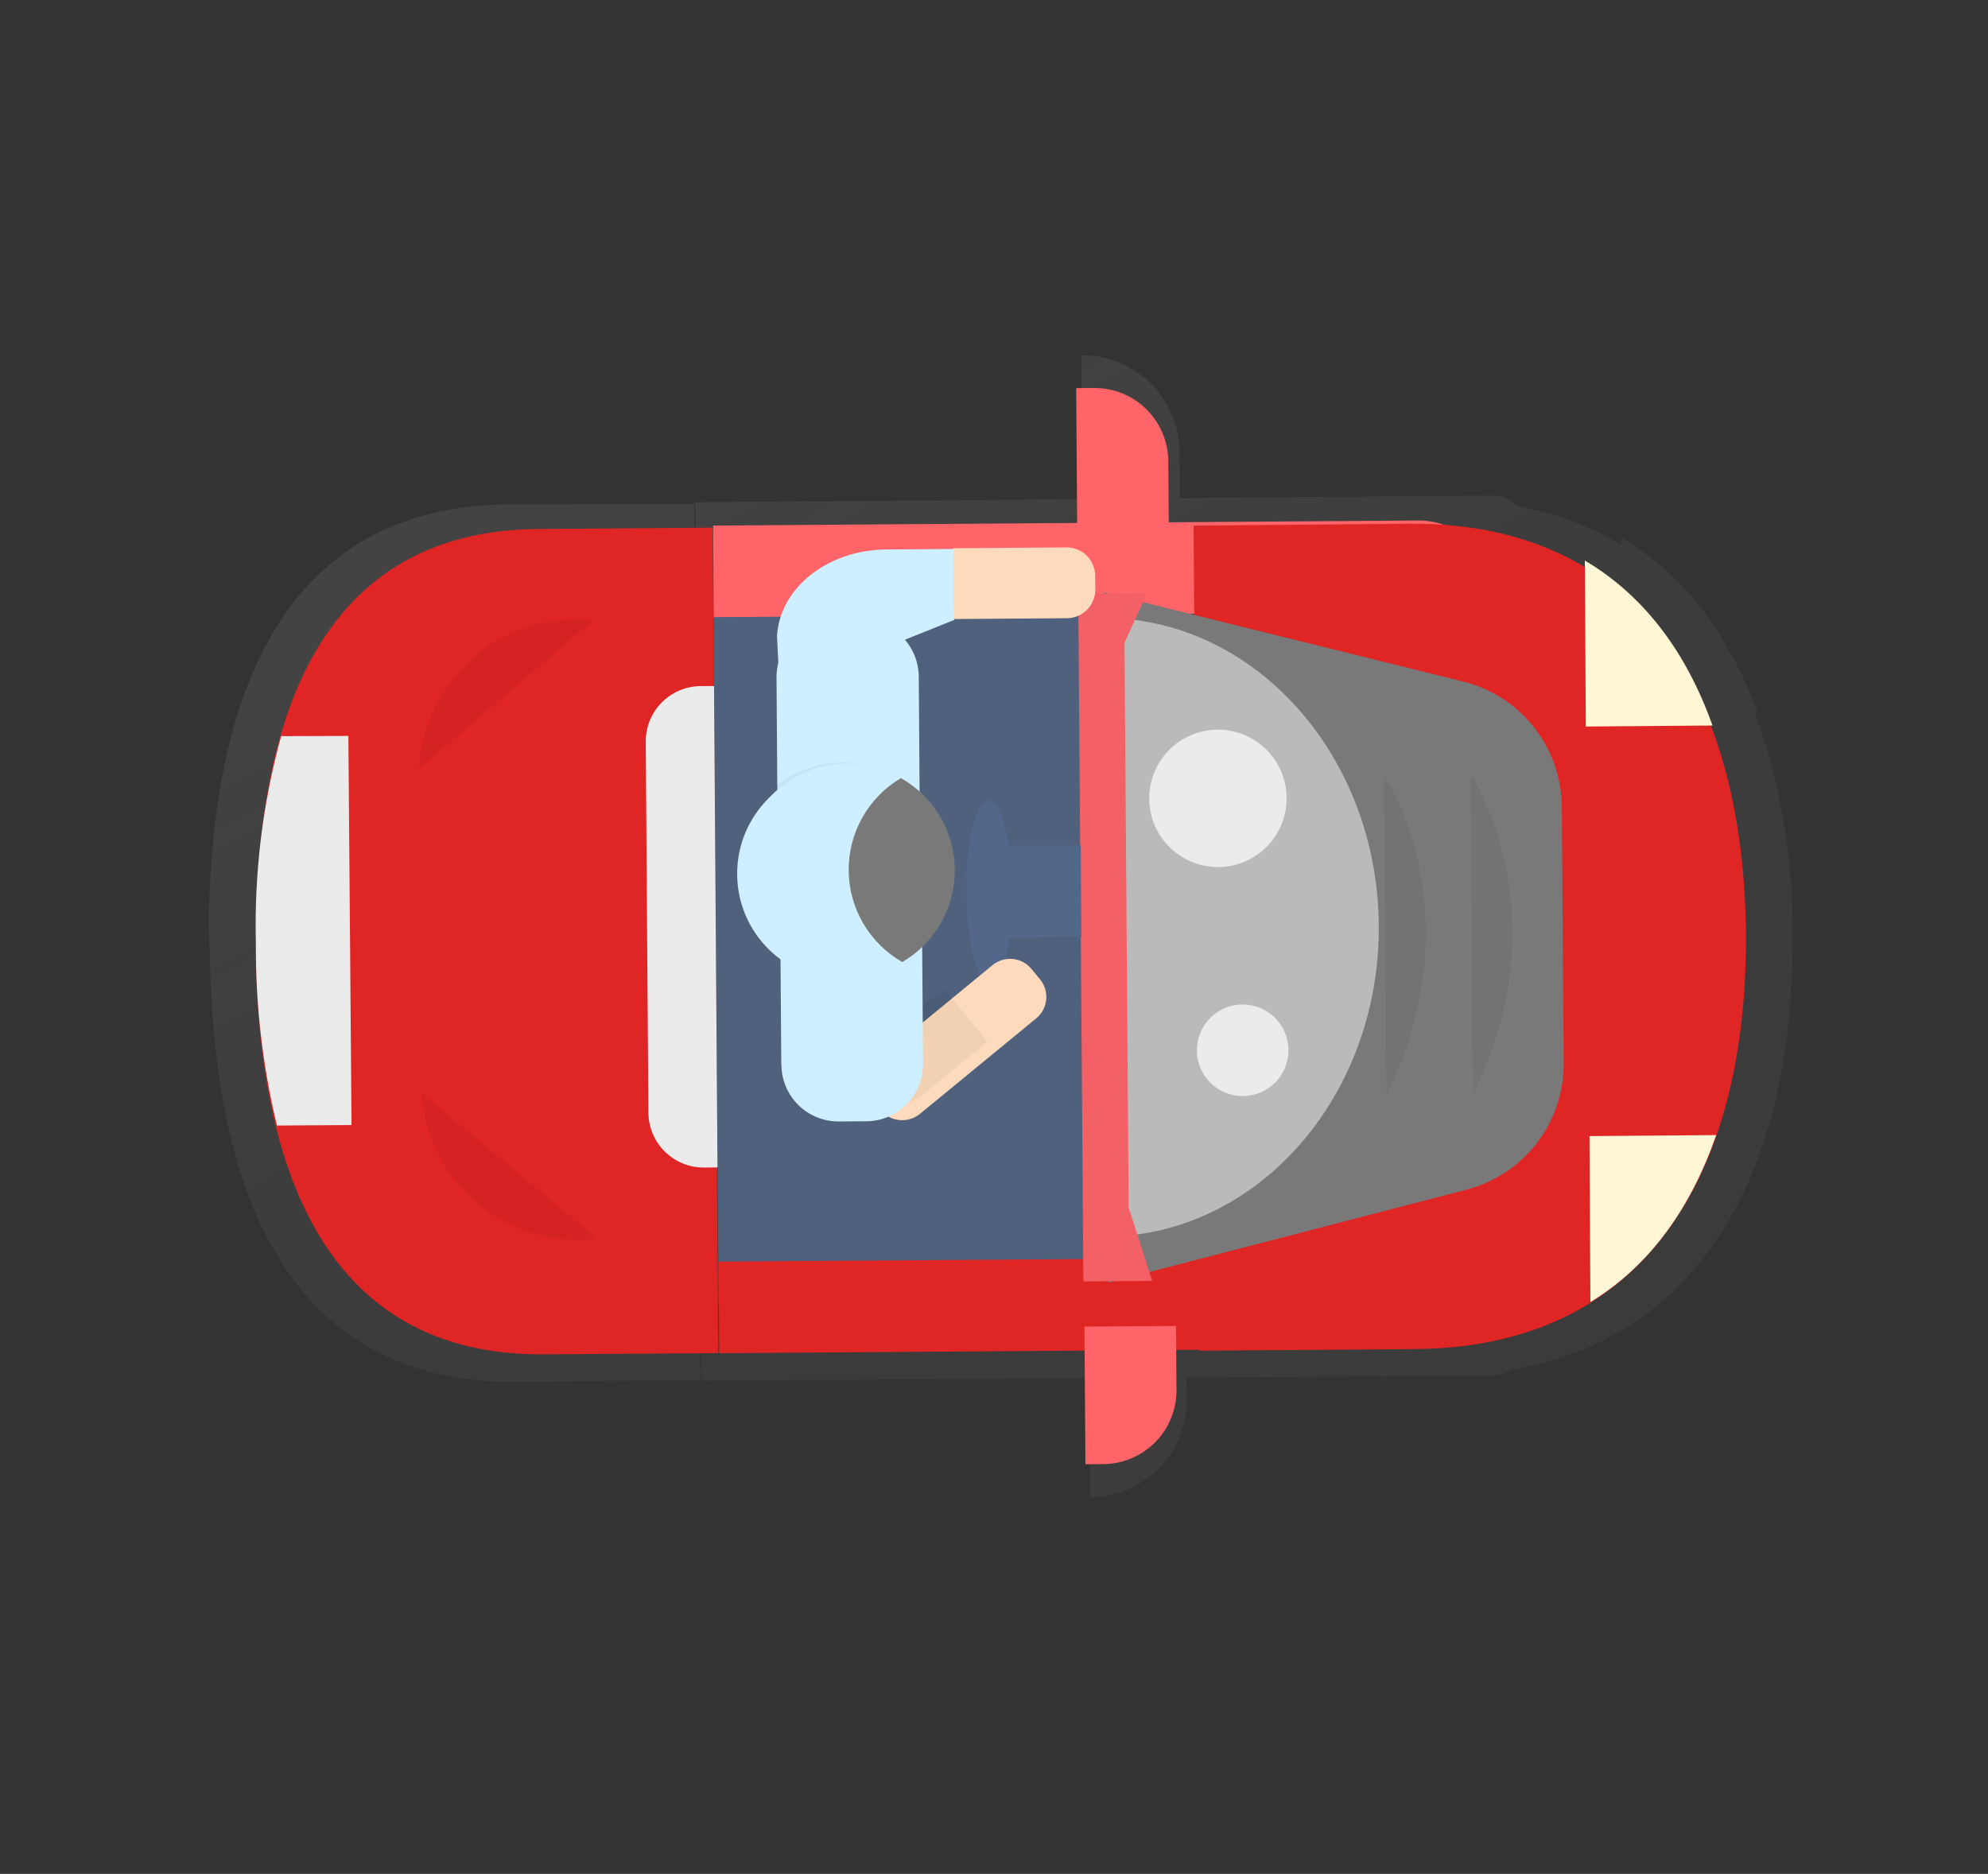 <svg width="262" height="247" viewBox="0 0 262 247" fill="none" xmlns="http://www.w3.org/2000/svg">
<rect x="0" y="0" width="262" height="247" fill="#333333" stroke="none"/>
<path d="M143.664 197.38C147.07 197.353 150.327 195.974 152.717 193.547C155.108 191.12 156.437 187.843 156.412 184.437L156.392 181.585L159.78 181.568L190.012 181.337L196.59 181.292C197.509 181.284 198.408 181.026 199.192 180.546C225.84 175.991 236.467 152.001 236.251 123.17C236.341 113.22 234.659 103.334 231.284 93.974L231.623 93.966C228.007 83.954 222.163 75.864 213.691 70.883L213.713 71.852C209.445 69.305 204.754 67.546 199.863 66.661C199.491 66.239 199.033 65.902 198.519 65.673C198.005 65.444 197.448 65.329 196.886 65.335L155.494 65.641L155.454 59.575C155.426 56.169 154.048 52.912 151.621 50.522C149.193 48.131 145.916 46.802 142.51 46.827L142.687 65.812L91.643 66.195L91.685 72.621L91.726 79.047L91.803 88.679L91.669 88.75L91.504 66.433L67.016 66.487C37.296 66.713 27.708 91.693 27.507 122.623L27.578 122.758L27.577 124.666L27.644 124.794L27.675 126.475C28.273 157.544 38.164 182.381 68.026 182.136L92.328 181.875L92.128 155.995L92.263 155.924L92.361 169.133L92.401 175.198L92.458 181.979L143.554 181.685L143.672 197.383L143.664 197.38ZM158.992 78.463L158.818 78.421L158.952 78.35L158.992 78.463Z" fill="url(#paint0_linear)"/>
<path d="M143.015 171.63L142.32 74.994L94.003 75.341L94.698 171.978L143.015 171.63Z" fill="#4F617D"/>
<path d="M33.694 124.414L33.767 124.553C33.549 94.523 42.318 69.947 70.915 69.724L93.929 69.551L94.658 178.356L71.659 178.519C43.056 178.721 33.915 154.441 33.694 124.414Z" fill="#E02525"/>
<path d="M37.054 97.032C34.597 105.963 33.475 115.208 33.725 124.468C33.682 132.514 34.614 140.537 36.499 148.359L46.328 148.293L45.911 97.004L37.054 97.032Z" fill="#EBEBEB"/>
<path d="M94.104 90.457L94.56 153.881L92.79 153.894C91.833 153.9 90.885 153.719 89.999 153.359C89.112 153 88.306 152.469 87.625 151.797C86.943 151.126 86.401 150.327 86.029 149.446C85.656 148.565 85.461 147.619 85.454 146.663L85.103 97.772C85.089 95.84 85.843 93.982 87.199 92.607C88.555 91.231 90.402 90.451 92.333 90.437L94.103 90.424L94.104 90.457Z" fill="#EBEBEB"/>
<path d="M196.722 78.249L196.739 80.609L94.068 81.348L93.982 69.278L186.924 68.609C188.201 68.597 189.467 68.838 190.651 69.316C191.835 69.795 192.912 70.502 193.822 71.397C194.732 72.293 195.457 73.359 195.954 74.535C196.452 75.71 196.713 76.973 196.722 78.249V78.249Z" fill="#FF6469"/>
<path d="M197.375 165.561L197.392 167.92C197.411 170.496 196.406 172.973 194.598 174.807C192.79 176.641 190.327 177.682 187.752 177.701L94.791 178.37L94.705 166.299L197.375 165.561Z" fill="#E02525"/>
<path d="M158.122 178.038L157.303 69.28L185.792 69.037C217.209 68.809 229.864 93.061 230.098 123.083C230.317 153.112 218.022 177.549 186.55 177.824L158.122 178.038Z" fill="#E02525"/>
<path d="M208.869 73.889L208.992 95.765L225.692 95.633C222.337 86.189 216.829 78.588 208.869 73.889Z" fill="#FFF6D5"/>
<path d="M209.602 171.626L209.479 149.75L226.179 149.617C222.872 159.132 217.497 166.82 209.602 171.626Z" fill="#FFF6D5"/>
<path d="M153.971 60.782L154.032 69.211L141.961 69.298L141.831 51.158L144.157 51.141C145.435 51.128 146.703 51.367 147.889 51.844C149.074 52.322 150.154 53.029 151.066 53.924C151.977 54.82 152.703 55.887 153.202 57.063C153.7 58.24 153.962 59.504 153.971 60.782V60.782Z" fill="#FF6469"/>
<path d="M143.049 192.985L142.918 174.861L154.989 174.774L155.049 183.205C155.068 185.78 154.063 188.257 152.255 190.092C150.447 191.926 147.984 192.967 145.409 192.985L143.049 193.002L143.049 192.985Z" fill="#FF6469"/>
<path d="M146.14 169.055L145.451 78.088L192.844 89.838C196.532 90.754 199.809 92.871 202.161 95.855C204.513 98.839 205.806 102.52 205.835 106.32L206.08 140.113C206.109 143.928 204.863 147.643 202.541 150.669C200.218 153.695 196.951 155.858 193.259 156.816L146.14 169.055Z" fill="#797979"/>
<path d="M145.151 81.451C165.182 81.293 181.542 99.427 181.71 121.967C181.879 144.507 165.76 162.838 145.764 163.015" fill="#F4F4F4" fill-opacity="0.53"/>
<path d="M142.78 168.906L142.106 78.275L151.172 78.211L148.198 84.706L148.745 159.151L151.848 168.842L142.78 168.906Z" fill="#FF656A"/>
<path opacity="0.05" d="M142.78 168.906L142.106 78.275L151.172 78.211L148.198 84.706L148.745 159.151L151.848 168.842L142.78 168.906Z" fill="black"/>
<path d="M142.515 123.476L142.429 111.406L130.358 111.493L130.445 123.563L142.515 123.476Z" fill="#53678B"/>
<path d="M127.36 117.572C127.408 124.238 128.798 129.632 130.464 129.62C132.13 129.608 133.442 124.195 133.394 117.528C133.346 110.862 131.957 105.468 130.29 105.48C128.624 105.492 127.312 110.905 127.36 117.572Z" fill="#53678B"/>
<path opacity="0.05" d="M78.184 81.764C75.372 81.45 72.526 81.716 69.821 82.544C67.116 83.374 64.609 84.749 62.457 86.585C60.304 88.421 58.55 90.678 57.305 93.219C56.059 95.759 55.347 98.528 55.214 101.354" fill="black"/>
<path opacity="0.05" d="M78.766 163.306C75.962 163.657 73.117 163.43 70.404 162.64C67.692 161.849 65.17 160.512 62.994 158.71C60.819 156.907 59.035 154.679 57.753 152.161C56.471 149.643 55.719 146.89 55.542 144.07" fill="black"/>
<path opacity="0.05" d="M193.795 102.066C193.795 102.066 206.021 120.097 194.105 144.353L193.795 102.066Z" fill="black"/>
<path opacity="0.05" d="M182.39 102.146C182.39 102.146 194.616 120.176 182.7 144.433L182.39 102.146Z" fill="black"/>
<path d="M151.457 105.299C151.493 110.299 155.575 114.323 160.575 114.287C165.575 114.251 169.599 110.169 169.563 105.169C169.527 100.169 165.444 96.145 160.445 96.181C155.445 96.217 151.421 100.299 151.457 105.299Z" fill="#EBEBEB"/>
<path d="M157.736 138.482C157.76 141.815 160.482 144.498 163.815 144.474C167.149 144.45 169.832 141.729 169.808 138.395C169.784 135.061 167.062 132.379 163.728 132.403C160.395 132.427 157.712 135.148 157.736 138.482Z" fill="#EBEBEB"/>
<path d="M135.946 127.73L137.071 129.098C137.684 129.845 137.976 130.804 137.882 131.766C137.787 132.727 137.315 133.612 136.569 134.226L121.257 146.807C120.494 147.434 119.512 147.733 118.529 147.637C117.545 147.54 116.64 147.058 116.013 146.295L112.617 142.162L130.861 127.172C131.612 126.578 132.566 126.303 133.518 126.408C134.47 126.512 135.342 126.987 135.946 127.73Z" fill="#FDDABC"/>
<path opacity="0.05" d="M124.395 130.288L130.137 137.291L121.778 144.146C120.284 145.371 118.365 145.953 116.442 145.762C114.519 145.572 112.75 144.626 111.525 143.132L110.402 141.763L124.395 130.288Z" fill="black"/>
<path d="M121.085 89.177L121.199 105.008L102.451 105.143L102.337 89.312C102.323 87.322 103.1 85.408 104.497 83.991C105.893 82.574 107.796 81.77 109.786 81.756L113.445 81.729C114.437 81.711 115.423 81.89 116.346 82.255C117.268 82.621 118.109 83.166 118.82 83.858C119.53 84.551 120.096 85.378 120.485 86.291C120.874 87.204 121.078 88.185 121.085 89.177Z" fill="#CDEFFF"/>
<path d="M102.754 90.959L102.403 83.838C102.755 77.508 109.07 72.49 116.763 72.428L125.694 72.36L125.772 81.706L102.754 90.959Z" fill="#CDEFFF"/>
<path d="M144.335 75.883L144.348 77.704C144.355 78.7 143.966 79.659 143.266 80.368C142.567 81.078 141.614 81.481 140.618 81.488L125.695 81.595L125.628 72.26L140.55 72.153C141.547 72.146 142.505 72.535 143.215 73.234C143.925 73.934 144.327 74.887 144.335 75.883V75.883Z" fill="#FDDABC"/>
<path opacity="0.05" d="M110.888 100.528C107.791 100.548 104.79 101.599 102.356 103.514L102.378 104.484L120.633 104.368C118.007 101.872 114.515 100.494 110.893 100.525L110.888 100.528Z" fill="black"/>
<path d="M102.966 140.36L102.853 124.541L121.533 124.407L121.646 140.237C121.661 142.227 120.884 144.141 119.487 145.558C118.09 146.975 116.188 147.78 114.198 147.794L110.535 147.82C108.546 147.833 106.633 147.056 105.217 145.659C103.802 144.262 102.998 142.36 102.984 140.372L102.966 140.36Z" fill="#CDEFFF"/>
<path opacity="0.05" d="M111.087 129.04C107.985 129.069 104.962 128.063 102.497 126.181L102.475 125.211L120.729 125.095C118.141 127.605 114.683 129.016 111.079 129.035L111.087 129.04Z" fill="black"/>
<path d="M97.152 115.269C97.208 123.006 103.525 129.233 111.262 129.178C119 129.122 125.227 122.805 125.171 115.067C125.115 107.33 118.798 101.103 111.061 101.159C103.324 101.214 97.096 107.532 97.152 115.269Z" fill="#CDEFFF"/>
<path d="M97.67 114.759C97.726 122.496 104.043 128.723 111.781 128.668C119.518 128.612 125.745 122.295 125.689 114.557C125.634 106.82 119.316 100.593 111.579 100.649C103.842 100.704 97.615 107.022 97.67 114.759Z" fill="#CDEFFF"/>
<path d="M125.834 114.645C125.817 112.185 125.153 109.773 123.907 107.652C122.661 105.531 120.878 103.775 118.737 102.562C116.624 103.811 114.875 105.592 113.666 107.729C112.457 109.865 111.83 112.282 111.848 114.736C111.866 117.191 112.527 119.598 113.767 121.717C115.007 123.836 116.781 125.592 118.913 126.81C121.033 125.568 122.788 123.79 124.003 121.655C125.218 119.519 125.85 117.102 125.834 114.645Z" fill="#797979"/>
<defs>
<linearGradient id="paint0_linear" x1="-6.876" y1="64.119" x2="90.746" y2="248.694" gradientUnits="userSpaceOnUse">
<stop stop-color="#808080" stop-opacity="0.251"/>
<stop offset="0.54" stop-color="#808080" stop-opacity="0.122"/>
<stop offset="1" stop-color="#808080" stop-opacity="0.102"/>
</linearGradient>
</defs>
</svg>
